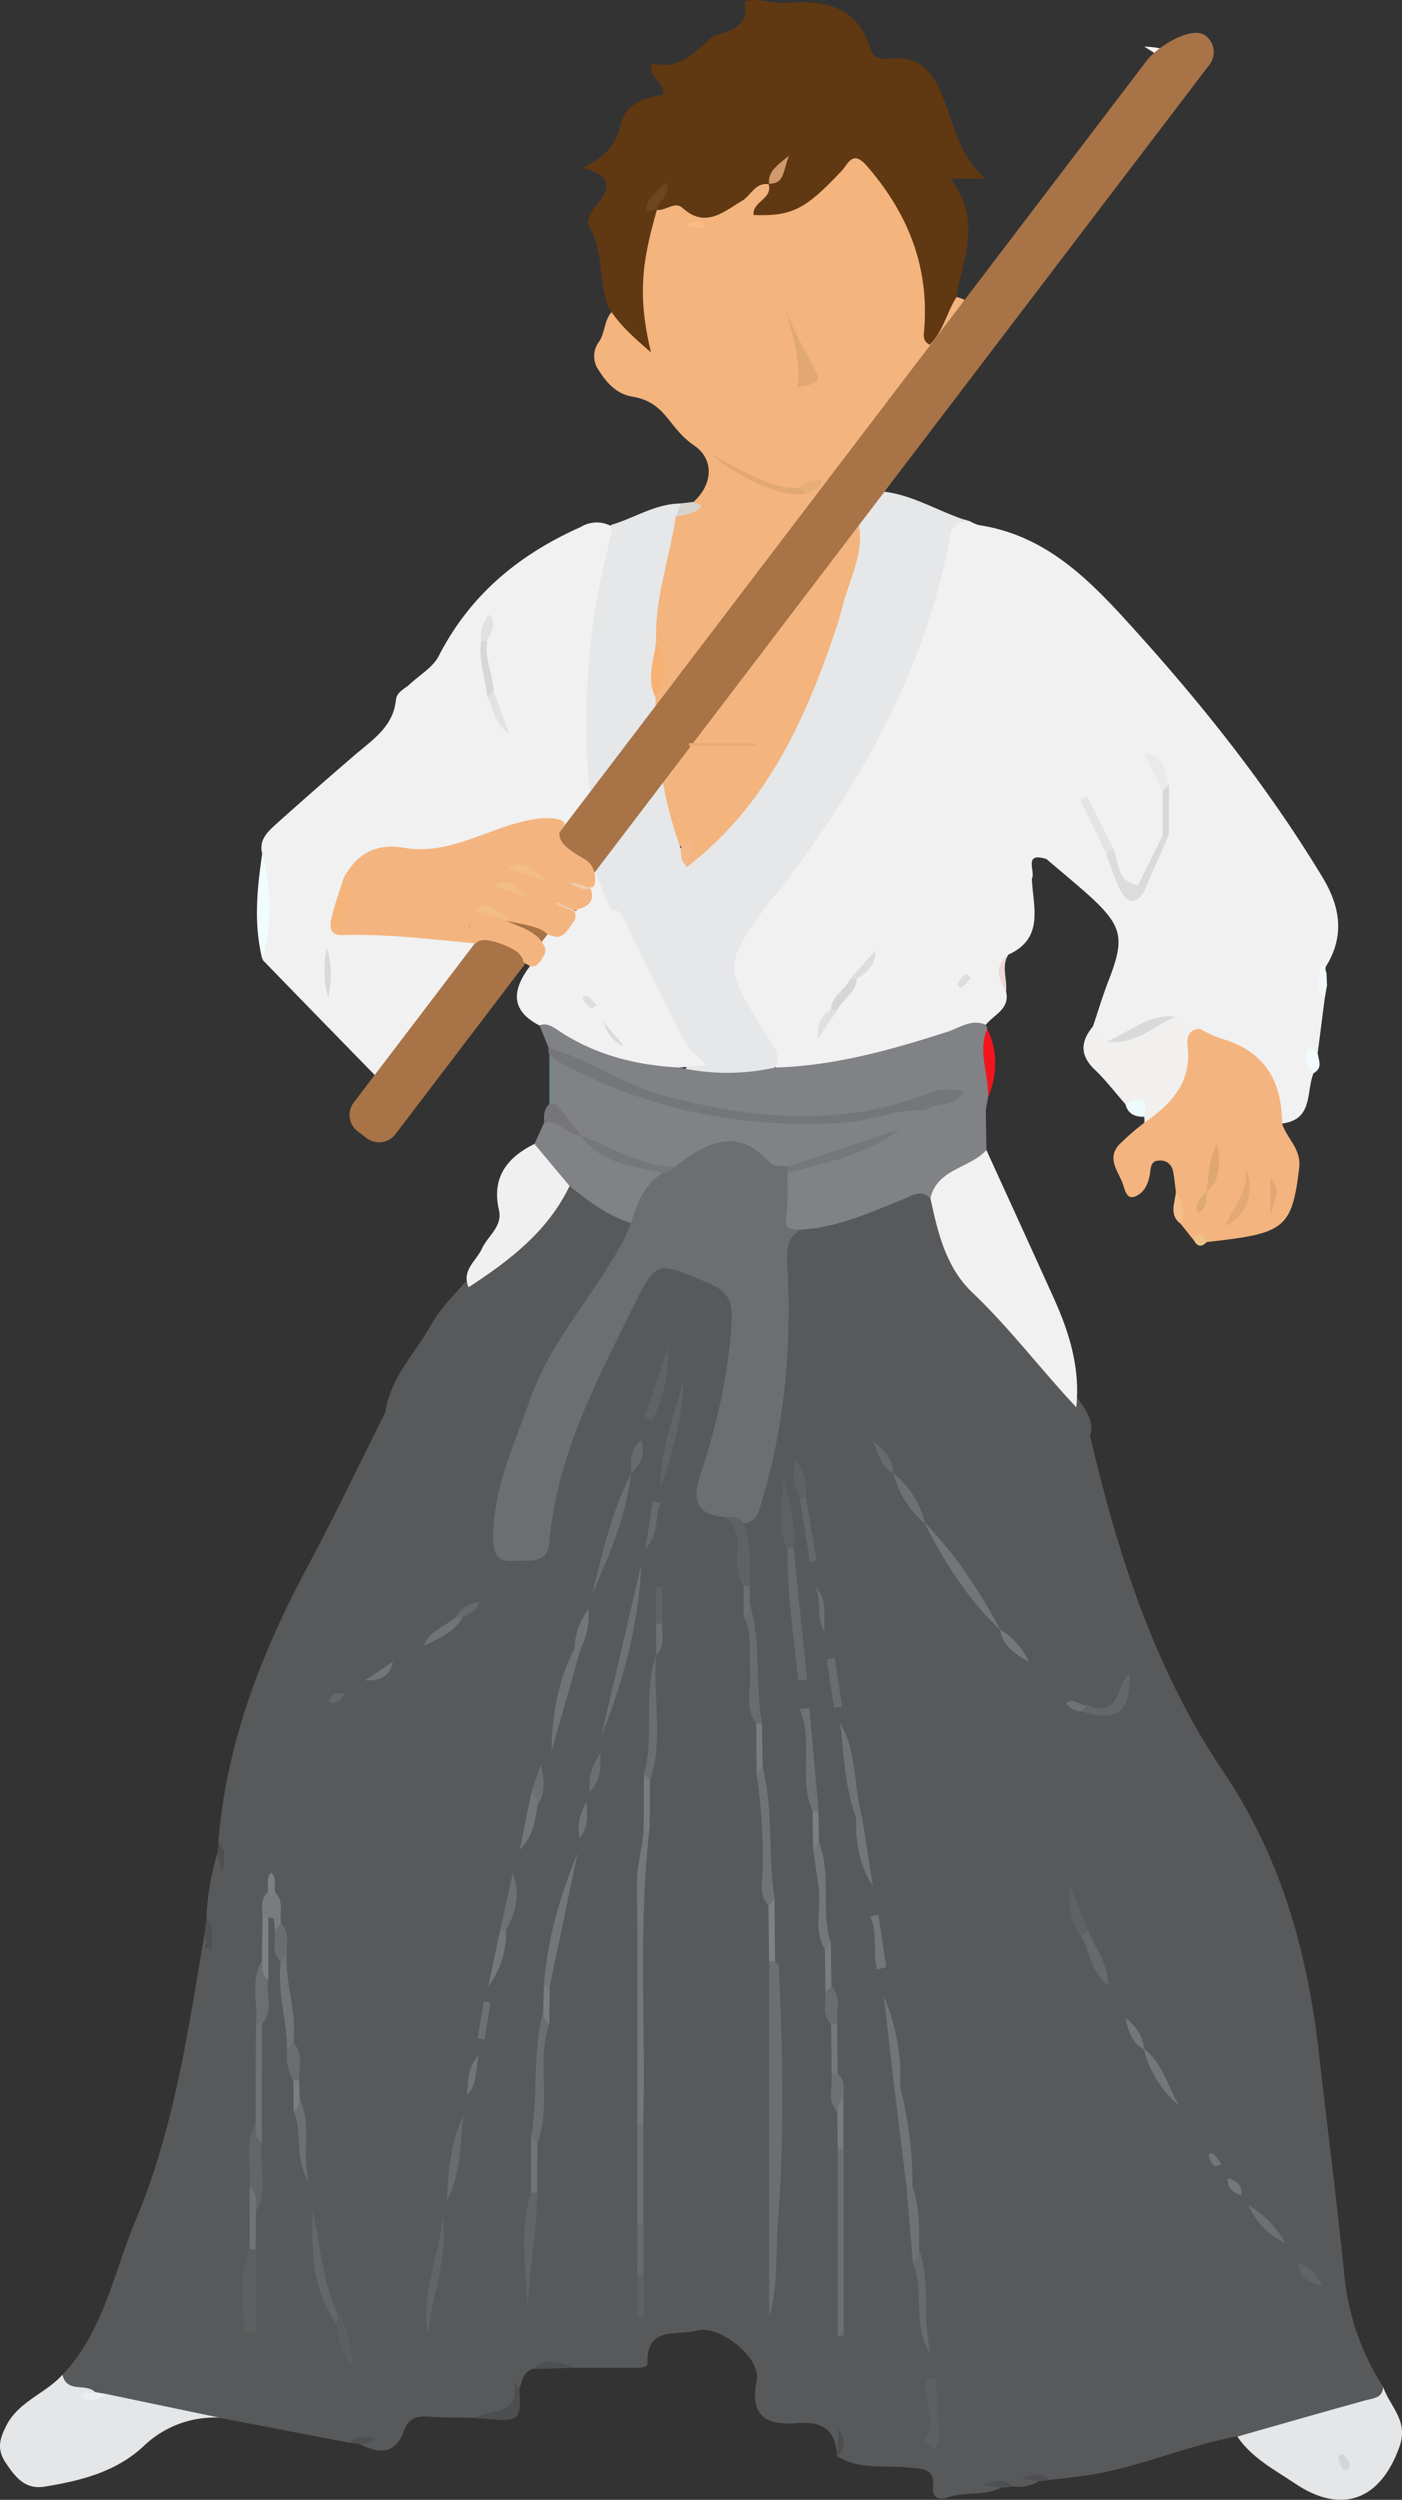<svg xmlns="http://www.w3.org/2000/svg" viewBox="0 0 304.4 542.53"><rect x="0" y="0" width="304.4" height="542.53" fill="#333333" stroke="none"/><defs><style>.cls-1{fill:#57595b;}.cls-2{fill:#e4e6e8;}.cls-3{fill:#e5e6e8;}.cls-4{fill:#4d4e4f;}.cls-5{fill:#4e4f50;}.cls-6{fill:#fbf7f6;}.cls-7{fill:#4f5051;}.cls-8{fill:#4e4f51;}.cls-9{fill:#505052;}.cls-10{fill:#4d4f50;}.cls-11{fill:#6c6e71;}.cls-12{fill:#f1f1f1;}.cls-13{fill:#808285;}.cls-14{fill:#f0f0f0;}.cls-15{fill:#6c6e70;}.cls-16{fill:#757778;}.cls-17{fill:#6f7173;}.cls-18{fill:#707274;}.cls-19{fill:#696b6c;}.cls-20{fill:#737576;}.cls-21{fill:#6d6f70;}.cls-22{fill:#626466;}.cls-23{fill:#6b6d6e;}.cls-24{fill:#737577;}.cls-25{fill:#616365;}.cls-26{fill:#5d5f60;}.cls-27{fill:#717374;}.cls-28{fill:#646668;}.cls-29{fill:#696b6d;}.cls-30{fill:#707173;}.cls-31{fill:#6b6d6f;}.cls-32{fill:#6a6b6e;}.cls-33{fill:#747678;}.cls-34{fill:#686a6c;}.cls-35{fill:#636567;}.cls-36{fill:#727476;}.cls-37{fill:#5e6062;}.cls-38{fill:#5f6162;}.cls-39{fill:#606264;}.cls-40{fill:#6c6e6f;}.cls-41{fill:#6e6f72;}.cls-42{fill:#737578;}.cls-43{fill:#6f7172;}.cls-44{fill:#67696b;}.cls-45{fill:#6f7072;}.cls-46{fill:#6a6c6d;}.cls-47{fill:#656769;}.cls-48{fill:#5c5e60;}.cls-49{fill:#797b7d;}.cls-50{fill:#6e7072;}.cls-51{fill:#717375;}.cls-52{fill:#5f6163;}.cls-53{fill:#6a6c6e;}.cls-54{fill:#7f8183;}.cls-55{fill:#7e8082;}.cls-56{fill:#6e7071;}.cls-57{fill:#616364;}.cls-58{fill:#727477;}.cls-59{fill:#6d6f71;}.cls-60{fill:#727475;}.cls-61{fill:#797b7c;}.cls-62{fill:#757779;}.cls-63{fill:#7a7c7d;}.cls-64{fill:#7b7d7f;}.cls-65{fill:#67696a;}.cls-66{fill:#686a6b;}.cls-67{fill:#7a7c7e;}.cls-68{fill:#66686a;}.cls-69{fill:#7c7e80;}.cls-70{fill:#7b7d7e;}.cls-71{fill:#7e7f82;}.cls-72{fill:#656768;}.cls-73{fill:#eceef0;}.cls-74{fill:#4c4d4e;}.cls-75{fill:#f4b47e;}.cls-76{fill:#e5e7e8;}.cls-77{fill:#603812;}.cls-78{fill:#f4b47f;}.cls-79{fill:#f1f0ef;}.cls-80{fill:#75767a;}.cls-81{fill:#f0fdfc;}.cls-82{fill:#f3151d;}.cls-83{fill:#767679;}.cls-84{fill:#788584;}.cls-85{fill:#eefbfc;}.cls-86{fill:#f2fbfd;}.cls-87{fill:#d6d4cd;}.cls-88{fill:#f1fafb;}.cls-89{fill:#eed7d7;}.cls-90{fill:#f3be87;}.cls-91{fill:#edc188;}.cls-92{fill:#d3d5d6;}.cls-93{fill:#75777a;}.cls-94{fill:#d8d9d8;}.cls-95{fill:#dbdcdc;}.cls-96{fill:#e3e4e3;}.cls-97{fill:#eaeaea;}.cls-98{fill:#d8dbda;}.cls-99{fill:#ddd;}.cls-100{fill:#a87346;}.cls-101{fill:#d7d7d7;}.cls-102{fill:#e0e0e0;}.cls-103{fill:#d5d6d6;}.cls-104{fill:#dcdddd;}.cls-105{fill:#e2a874;}.cls-106{fill:#f8b172;}.cls-107{fill:#eaac77;}.cls-108{fill:#f3b888;}.cls-109{fill:#e8ae79;}.cls-110{fill:#fabb85;}.cls-111{fill:#f5b47a;}.cls-112{fill:#d6d7d7;}.cls-113{fill:#e1e2e2;}.cls-114{fill:#d6dad9;}.cls-115{fill:#e1e1e1;}.cls-116{fill:#6d4621;}.cls-117{fill:#d09a6c;}.cls-118{fill:#f3bd86;}.cls-119{fill:#efcbac;}.cls-120{fill:#e3a974;}.cls-121{fill:#e0a773;}.cls-122{fill:#e1a775;}.cls-123{fill:#dfaa73;}.cls-124{fill:#dadada;}.cls-125{fill:#dedede;}</style></defs><g id="Calque_2" data-name="Calque 2"><g id="Calque_1-2" data-name="Calque 1"><path class="cls-1" d="M236.67,311.54c6,25.86,14.13,51,29.07,73.18,12.63,18.75,18.25,39.54,20.71,61.56,1.76,15.7,3.8,31.38,5.4,47.09A54,54,0,0,0,300.31,518c.91,2.69-.81,3.84-2.88,4.39-9.5,2.55-18.73,6.37-28.79,6.37-11.54,2.08-22.3,7.19-34,8.65-2.22.28-4.45.53-6.68.79a3.53,3.53,0,0,0-2.43-.52c-.55,0-1.13-.23-1.66.1a1.76,1.76,0,0,1,1.66.69,8.51,8.51,0,0,1-5.7,1.16,3.12,3.12,0,0,0-2.43-.59c-.55,0-1.12-.25-1.65.1a1.75,1.75,0,0,1,1.67.71c-3.69,1.94-7.93.81-11.74,2.18-1.78.64-3.31,0-3.1-2.08.45-4.5-2.52-4.13-5.48-4.44-5.16-.53-10.61.56-15.36-2.48.92-.88.8-2,.76-3.14,0,1.11.09,2.25-.75,3.17-.27-5.41-2.87-7.63-8.46-7.19-6.26.5-10.67-.89-9-9.25,1-5-8.17-12.21-13.11-10.81-4.1,1.17-10.83-1.14-10.6,7.06,0,1.18-2.32,1-3.62,1-4.07,0-8.13,0-12.2,0-3.09-.75-6.17-1.32-9.19.26-2,.73-2.17,2.64-2.81,4.25-.1,6.89-5.65,5.46-9.68,6.34-3.36-.07-6.72,0-10.07-.25-2.53-.17-4.33.38-5.26,3-1.82,5.15-5.36,5.19-9.54,3a1.5,1.5,0,0,1,1.34-.8c-1.25-.12-2.5-.3-3.63.48l-28.31-5.44a103.43,103.43,0,0,1-24.55-3.53,22.07,22.07,0,0,1-3-.64c-2.41-1.41-6.8-.33-6.49-5.15C22.49,506,24.62,493.4,29.4,482c8.4-20,11.44-41.17,15-62.27.93.53.88,1.42.86,2.3-.73-.54-.65,1.26-.34.36a9.39,9.39,0,0,0-.1-6.21,57.09,57.09,0,0,1,2.38-14c.93.41.51,1.48,1,2.15-.52-1.5.33-3.17-.8-4.5,1.72-21.57,9.37-41.18,19.5-60.06,5.86-10.94,11.19-22.17,16.76-33.26,1.08-7.57,6.52-12.88,10.06-19.16,1.85-3.28,4.56-6,7.07-8.86,8.66-6.14,16-13.71,22.83-21.75,5.26,2.2,10.37,4.65,14.11,9.2-.54,5.71-4.16,10-7.29,14.27a127.5,127.5,0,0,0-20.28,43.38,27.93,27.93,0,0,0-1.2,8.7c.13,2.17.65,4.12,3.31,4.31,2.22.17,4-.51,4.83-2.83a10.33,10.33,0,0,0,.53-2c2.63-19.71,12.52-36.67,20.43-54.39,2.1-4.72,5-6.12,9.63-3.62.6.32,1.23.57,1.85.84,11.76,5.23,12.56,6.5,10.47,19.4-1.38,8.48-3,17-5.76,25.11-1.51,4.42-.6,7.49,3.92,9.19,5.08,4.32,2.15,10.61,3.87,15.77a23.65,23.65,0,0,0,.78,6.8c1.33,7.72-.1,15.65,1.84,23.33.45,3.54-.4,7.15.63,10.66,1.33,9.56.5,19.27,2.1,28.81.37,4.11-.24,8.25.37,12.35.68,18.95.82,37.89-.06,56.83-.29,6.33-.1,12.62-.18,18.91.25-25.33,1.43-50.64.29-75.92-.8-4.49.36-9.09-.7-13.57-1.17-9.55-.4-19.25-2.08-28.76-.46-3.15,0-6.32-.3-9.47-2.25-8.37-.17-17.13-2.3-25.5a18.29,18.29,0,0,1-.35-4.61c-.88-4.53-.76-9.16-1.13-13.74,5.14-11.51,7.29-23.7,7.94-36.16.33-6.54,0-13.11.11-19.66.06-3.21.32-6.39,3.56-8.26,7.84-2.46,15.86-4.44,23.43-7.77,2.13-.94,4.33-1.14,6.28.56,4.11,7.6,5.46,16.53,12.26,22.92a204.42,204.42,0,0,1,19.81,22.15C235.94,306.33,237.61,308.54,236.67,311.54Z"/><path class="cls-2" d="M13.57,515.37c.87,4.06,5.13,1.76,7.09,3.79a1.44,1.44,0,0,1-1.42.81,4.94,4.94,0,0,0,3.65-.45l24.73,5.17a22.17,22.17,0,0,0-16.5,6.25c-6.07,5.6-13.63,7.44-21.42,8.72-4.21.68-6.29-1.94-8.44-5.14-2-3-1.35-5.13.06-8C4,521.15,9.87,519.49,13.57,515.37Z"/><path class="cls-3" d="M268.64,528.8c9.27-2.63,18.53-5.3,27.82-7.87,1.74-.48,3.68-.43,3.85-2.89,1.43,4.19,5.53,7.25,3.58,12.84-4.08,11.69-12.59,15-22.87,8C276.6,535.92,271.76,533.4,268.64,528.8Z"/><path class="cls-4" d="M103.09,524.73c3.39-1.94,10.08-.38,8.45-7.85a8,8,0,0,1,1.23,1.51C113.12,525.71,113.12,525.71,103.09,524.73Z"/><path class="cls-5" d="M115.58,514.14c2.52-2.09,4.32-2.14,9.19-.26Z"/><path class="cls-6" d="M255.13,14.33l-6.7-4.23C251.41,10.32,254.55,10.3,255.13,14.33Z"/><path class="cls-7" d="M44.83,416.22c2.07,2,.8,4.37,1.26,6.93-2-.91-1.14-2.42-1.68-3.38Z"/><path class="cls-8" d="M47.46,399.9c1.73,1.51,1.41,3.36.69,6.38-.47-2-.71-3-.94-4C47.29,401.47,47.38,400.68,47.46,399.9Z"/><path class="cls-7" d="M75.93,530.13c1.51-1.86,3.42-1.07,5.58-1.14-.89,1.84-2.34,1-3.29,1.46Z"/><path class="cls-9" d="M225.54,538.51l-4-.58c2.9-1.17,4.78-1.34,6.46.31Z"/><path class="cls-10" d="M217.43,539.89l-4.39-.61c3.3-1.08,5.15-1.4,6.8.39Z"/><path class="cls-11" d="M173.77,266.88c-3.39,2-2.93,5.27-2.78,8.38.82,16.94-.55,33.63-5.41,49.95-.71,2.37-.9,5-4.11,5.41-1.29-.66-2.88-.42-4.07-1.37-5.87-.5-7.23-3.36-5.42-8.9,3.57-10.9,6.24-22,6.87-33.57.25-4.51-.84-6.61-5.41-8.49-10.8-4.46-10.85-5-15.88,5.17-8.05,16.31-16.69,32.46-18.27,51.12-.44,5.21-4.51,3.89-7.71,4.17-3.77.33-4.47-1.74-4.5-5-.07-10.68,4.54-20,7.91-29.8,4.51-13,14.16-23,20.45-34.88.61-1.17,1.05-2.43,1.57-3.64-1.19-5.46,1.49-8.91,5.92-11.46,1.09-.71,2.21-1.39,3.23-2.19,1.73-1.42,3.73-2.47,5.51-3.78,4.21-3.11,8.17-2.94,12.19.28,2.27,1.82,5.09,2.77,7.42,4.51a6,6,0,0,1,.93,1.67C173.49,258.51,171.33,263,173.77,266.88Z"/><path class="cls-12" d="M214.17,249.6c4.92,10.81,9.88,21.6,14.76,32.43,3.34,7.43,5.63,15.09,4.75,23.39-7.67-8.16-14.41-17.15-22.56-24.9-5.76-5.47-7.51-13-9.11-20.48C202.3,254.51,206.59,250.83,214.17,249.6Z"/><path class="cls-13" d="M214.17,249.6c-3.64,4-10.62,4-12.16,10.44-2.13-2-4-.52-6.08.3-7.18,2.88-14.26,6.1-22.16,6.54-1.71-.2-3.62.23-3.08-2.87s.23-6.28.3-9.43c2.21-3,5.77-3,8.86-4.06,4.84-1.6,9.61-3.32,13.92-6.12a16.21,16.21,0,0,0,6.74-4.43c2.38-2,6-1.81,7.82-4.76,5.65-2.47,5.7-2.41,5.7,5.63Q214.11,245.22,214.17,249.6Z"/><path class="cls-14" d="M101.74,279.37c-1.61-3.7,1.69-5.71,2.92-8.43s4.5-4.71,3.67-8.33c-1.63-7.08,1.75-11.39,7.71-14.36,4.71,1.24,7.12,4.39,7.62,9.14C118.92,267.28,110.6,273.59,101.74,279.37Z"/><path class="cls-13" d="M123.66,257.39q-3.82-4.56-7.63-9.13l2.1-4.58c3.15-2.44,5.31.33,7.79,1.46a13,13,0,0,1,1.55,1.08c4.35,4.92,11.53,4.29,16.32,8.34-3.94,2.59-5.53,6.63-6.78,10.89C131.92,263.82,127.74,260.69,123.66,257.39Z"/><path class="cls-15" d="M168.26,425.68c.3.34.83.66.85,1,.83,18.48,1.23,37-.2,55.41C168.38,489,169,496,167,502.86V425.62C167.44,425,167.87,425.05,168.26,425.68Z"/><path class="cls-16" d="M141,397.15c-2.45,21.23-.78,42.55-1.34,63.82-.43.63-.86.63-1.29,0,0-17.51.11-35-.08-52.54,0-3.89,1.22-7.49,1.43-11.28C140.17,396.53,140.6,396.56,141,397.15Z"/><path class="cls-17" d="M139.23,339.58c-.57,13-3.89,25.29-8.7,37.27Z"/><path class="cls-18" d="M165.59,383.53c2.34,9.42,1.14,19.15,2.58,28.65a3.23,3.23,0,0,1-1.32,1.32c-2.21-2.29-1.26-5.16-1.24-7.76a126.49,126.49,0,0,0-1.34-20.86A3.36,3.36,0,0,1,165.59,383.53Z"/><path class="cls-19" d="M172.32,336.06q1.45,14.24,2.92,28.48l-1.88.2c-1.09-9.52-2.48-19-2.38-28.69A.8.8,0,0,1,172.32,336.06Z"/><path class="cls-20" d="M118.09,431.14c.65-10.05,3.45-19.61,7.32-29q-3,14.47-6.07,28.95C118.93,431.73,118.51,431.73,118.09,431.14Z"/><path class="cls-21" d="M183.16,466.4v40.47l-1.25,0v-40.5C182.33,465.79,182.75,465.82,183.16,466.4Z"/><path class="cls-22" d="M96.05,480.85c1.49,8.89-2.36,17.19-3.13,25.9C91.22,497.85,95.51,489.59,96.05,480.85Z"/><path class="cls-23" d="M115.32,463.73c1.57-9,.22-18.31,2.63-27.24,1,.59.43,2,1.32,2.67-2.83,8.45.54,17.52-2.58,25.95C115.85,465,115.83,464.14,115.32,463.73Z"/><path class="cls-24" d="M217.12,353.73c-6.91-6.66-12.05-14.57-16.32-23.1l.09-.07c6.64,6.85,11.78,14.76,16.3,23.12Z"/><path class="cls-22" d="M116.6,475.89c-.06,9.54-2.23,18.94-2,28.52.17-9.51-2.27-19.07.72-28.49C115.72,475.31,116.15,475.32,116.6,475.89Z"/><path class="cls-15" d="M137,319.75c-1,9.39-4.85,17.85-8.46,26.41,2.15-9,4.29-18,8.46-26.41Z"/><path class="cls-25" d="M143.43,322.76c-.11-8.21,3-15.71,5-23.45C148.21,307.46,146.09,315.17,143.43,322.76Z"/><path class="cls-26" d="M55.51,488.13v18.09l-2.47,0c-.07-6-1.28-12,1.14-18.11C54.62,487.55,55.07,487.52,55.51,488.13Z"/><path class="cls-27" d="M126.1,357.77q-3.19,11.16-6.37,22.32c.13-7.87,1.41-15.4,5-22.32C125.22,357.1,125.66,357.13,126.1,357.77Z"/><path class="cls-28" d="M73.19,504.46c-5.49-7.38-5.54-16-5.32-24.63,1.73,7.32,2,15,5.31,21.9A1.89,1.89,0,0,1,73.19,504.46Z"/><path class="cls-29" d="M164.19,374.07c-2.75-3.67-.9-7.87-1.33-11.8-.4-3.78.67-7.72-1.35-11.31.91-.68.35-2.09,1.34-2.73,2.45,8.47,1.05,17.34,2.61,25.9C165,374.74,164.58,374.72,164.19,374.07Z"/><path class="cls-30" d="M176.41,393.08c-3.11-7.21.31-14.93-2.76-22.15l2.08-.24,2,22.43C177.26,393.7,176.83,393.69,176.41,393.08Z"/><path class="cls-31" d="M139.82,385c2.34-8.47-.26-17.45,2.65-25.87l0,0c-.77,9.06,1.65,18.26-1.31,27.21A3.23,3.23,0,0,1,139.82,385Z"/><path class="cls-32" d="M100.63,459.15c-.84,6.36-.48,12.78-3.62,18.45C97.3,471.2,97.84,464.85,100.63,459.15Z"/><path class="cls-27" d="M185.9,394.45c-2.58-6.61-2.61-13.63-3.51-20.52,3.78,6.36,2.88,13.76,4.8,20.53C186.75,395.12,186.33,395.09,185.9,394.45Z"/><path class="cls-27" d="M195.43,452.84a87,87,0,0,1,2.69,21.73c-.44.6-.87.63-1.31,0l-2.67-21.73C194.57,452.24,195,452.22,195.43,452.84Z"/><path class="cls-33" d="M177.8,399.84c2.81,7,.31,14.72,2.58,21.83a3.25,3.25,0,0,1-1.3,1.35c-2.54-4.19-.74-8.81-1.33-13.2-.39-2.88-.81-5.77-1.22-8.65A3.08,3.08,0,0,1,177.8,399.84Z"/><path class="cls-34" d="M199.54,488.1c2.65,7.43.56,15.35,2.59,22.85-4.32-6.17-1.23-13.67-4-20.11C199.1,490.16,198.53,488.74,199.54,488.1Z"/><path class="cls-26" d="M203.21,516.11c.22,4.5.49,9,.6,13.51,0,.7-.65,1.42-1,2.14-.77-.74-2.26-2-2.2-2.12,3.39-4.24-.87-9.1.69-13.43Z"/><path class="cls-35" d="M54.21,474.63c.53-4.54-1.41-9.32,1.3-13.66,1.31,1.06.05,3,1.34,4-.62,5,1.5,10.22-1.28,15C54,478.51,55.71,476.17,54.21,474.63Z"/><path class="cls-36" d="M195.43,452.84h-1.29q-1.12-9.75-2.23-19.5A43.64,43.64,0,0,1,195.43,452.84Z"/><path class="cls-37" d="M172.32,336.06H171c-3-5.28-.41-10.86-1-16.28C171.3,325.15,172.86,330.46,172.32,336.06Z"/><path class="cls-38" d="M157.4,329.25c1.49.05,3.09-.23,4.07,1.37,1.6,4.41,1.42,9,1.35,13.58-.44.6-.89.63-1.34,0-1.68-2.64-1.57-5.62-1.31-8.51A7.18,7.18,0,0,0,157.4,329.25Z"/><path class="cls-39" d="M145,292.45a32.12,32.12,0,0,1-3.46,15.93l-1.64-.53Z"/><path class="cls-18" d="M56.85,465c-1.59-1-1.24-2.57-1.34-4q0-10.86.07-21.71a.81.81,0,0,1,1.33,0Z"/><path class="cls-21" d="M65.08,455.51c2.76,5.78.23,12.06,2,17.95-3.29-4.69-1.2-10.41-3.36-15.27C64.66,457.52,64.05,456.11,65.08,455.51Z"/><path class="cls-36" d="M62.27,424.36c-.32,6.38,2.27,12.54,1.42,19,.56,1.43-.12,1.65-1.33,1.34-.1-6.35-2.21-12.54-1.43-19C60.39,424.27,61.06,424.05,62.27,424.36Z"/><path class="cls-28" d="M236.12,370.05c7,3,6.26-4.21,9-6.86.68,8.18-2.68,10.85-10.31,8.21C234.84,370.56,235.72,370.55,236.12,370.05Z"/><path class="cls-40" d="M56.91,439.26H55.58c.49-4.54-1.35-9.29,1.26-13.64,1.36,1,.08,3,1.34,4C57.79,432.87,59.41,436.34,56.91,439.26Z"/><path class="cls-41" d="M138.4,461c.43,0,.86,0,1.29,0q0,10.88,0,21.73c-.43.64-.86.64-1.29,0Z"/><path class="cls-42" d="M185.9,394.45h1.29q1.16,7.44,2.32,14.9C186.52,404.78,185.74,399.72,185.9,394.45Z"/><path class="cls-43" d="M199.54,488.1a2.93,2.93,0,0,1-1.37,2.75q-.67-8.14-1.36-16.28h1.31C199.76,479,199.51,483.54,199.54,488.1Z"/><path class="cls-44" d="M236.16,418.91c1.57,3.79,4.48,7.09,4.4,12-3.76-3-3.91-7.3-5.76-10.7C234.28,418.82,234.94,418.59,236.16,418.91Z"/><path class="cls-33" d="M190.7,415.53l1.72,11.39-2,.5c-1-3.69.21-7.94-1.44-11.48Z"/><path class="cls-45" d="M108.57,418.91l2.73-12.23c1.84,4.46.63,8.4-1.43,12.21C109.45,419.53,109,419.57,108.57,418.91Z"/><path class="cls-46" d="M181.1,370.65l-1.59-10.58,1.72-.24q.79,5.3,1.6,10.58Z"/><path class="cls-33" d="M248.44,444.65c4.05,3.18,5.09,8.22,7.61,12.35a23.1,23.1,0,0,1-7.7-12.28Z"/><path class="cls-33" d="M116.68,391.77c-.41,3.46-1,6.86-3.84,9.67q1.26-6.18,2.51-12.38C117.85,389,117.44,390.28,116.68,391.77Z"/><path class="cls-47" d="M175,325.19l2.31,13.52-1.47.33-2.18-13.85C174.15,324.53,174.59,324.56,175,325.19Z"/><path class="cls-48" d="M73.19,504.46c0-.91,0-1.82,0-2.73,2.79,3.67,2.85,8.1,3.56,12.36A15.85,15.85,0,0,1,73.19,504.46Z"/><path class="cls-40" d="M179,354.24c-2-3.14-.31-6.86-2.14-10C179,346.66,179,346.66,179,354.24Z"/><path class="cls-49" d="M59.64,418.85c-.09-2.73-.09-2.73-1.41-2.67-.41.61-.82.61-1.25,0,0-1.93-.56-4,1.18-5.56a2.18,2.18,0,0,0,1.55,0c2,2,1,4.59,1.27,6.92C61.51,419,60.85,419.18,59.64,418.85Z"/><path class="cls-16" d="M108.57,418.91l1.3,0A19.15,19.15,0,0,1,106,431.12Q107.29,425,108.57,418.91Z"/><path class="cls-50" d="M200.8,330.63A20.59,20.59,0,0,1,194,319.76l.05,0a20.19,20.19,0,0,1,6.81,10.84Z"/><path class="cls-34" d="M143.44,326.19c-1.49,2.81.05,6.3-3.32,9.95.65-4.2,1.11-7.22,1.57-10.23Z"/><path class="cls-21" d="M106.55,434.63l-1.36,8-1.48-.24c.44-2.68.87-5.37,1.31-8.05Z"/><path class="cls-51" d="M100.4,351c-1.77,3.42-5.23,4.6-8.41,6.2,1.24-3.28,4.6-4.21,7-6.21C99.46,350.39,99.93,350.42,100.4,351Z"/><path class="cls-52" d="M236.16,418.91l-1.36,1.34c-2.11-2.8-3-5.89-2.36-10.73Z"/><path class="cls-15" d="M128.08,388.86c-.51-3.71.81-6.12,2.29-8.49C130.24,383,130.87,385.86,128.08,388.86Z"/><path class="cls-53" d="M180.44,439.27c-2.18-2-1-4.56-1.23-6.89a3.48,3.48,0,0,1,1.31-1.3c2.35,2.44.94,5.46,1.26,8.21C181.32,439.94,180.88,439.9,180.44,439.27Z"/><path class="cls-38" d="M175,325.19H173.7a9.76,9.76,0,0,1-.78-8.46A13.25,13.25,0,0,1,175,325.19Z"/><path class="cls-54" d="M166.85,413.5l1.32-1.32.09,13.5c-.42,0-.85,0-1.28-.06Q166.92,419.56,166.85,413.5Z"/><path class="cls-53" d="M62.36,444.66l1.33-1.34c2.39,2.43,1,5.46,1.28,8.21-.43.59-.85.55-1.26,0A10.78,10.78,0,0,1,62.36,444.66Z"/><path class="cls-27" d="M54.21,474.63c2,1.42,1.08,3.56,1.36,5.4l-.06,8.1-.66,0h-.67Z"/><path class="cls-21" d="M271,478.53a21.68,21.68,0,0,1,8.1,8.37C275,484.56,273,482.67,271,478.53Z"/><path class="cls-53" d="M59.64,418.85,61,417.52c2.19,2,1,4.52,1.29,6.84l-1.34,1.35C58.76,423.75,59.87,421.17,59.64,418.85Z"/><path class="cls-55" d="M57,416.19h1.25q0,6.74,0,13.49c-1.59-1-1.17-2.6-1.34-4C56.89,422.49,56.93,419.34,57,416.19Z"/><path class="cls-56" d="M181.87,450.12c1.93,1.49,1.15,3.6,1.26,5.5-.9.68-.3,2.1-1.34,2.72-2.31-2.46-.94-5.47-1.24-8.24C181,449.48,181.44,449.45,181.87,450.12Z"/><path class="cls-57" d="M281.79,491.22c3.24.56,4.13,3,5.36,5C284.83,495.44,282.31,494.85,281.79,491.22Z"/><path class="cls-58" d="M101.34,454.7c.53-2.64-.3-5.54,2.65-8.72C103.11,449.84,103.6,452.67,101.34,454.7Z"/><path class="cls-16" d="M217.19,353.68a15.73,15.73,0,0,1,6.21,7c-2.86-1.68-5.7-3.35-6.27-7Z"/><path class="cls-59" d="M116.68,391.77a2.87,2.87,0,0,0-1.33-2.71l2.1-6.17C118.08,386,118.65,389,116.68,391.77Z"/><path class="cls-20" d="M126.1,357.77h-1.33a13.91,13.91,0,0,1,3-8.49A16.8,16.8,0,0,1,126.1,357.77Z"/><path class="cls-60" d="M116.6,475.89c-.43,0-.87,0-1.3,0q0-6.09,0-12.19l1.37,1.38Z"/><path class="cls-24" d="M79.29,364.69l6-4.06C84.68,363.94,82.34,364.82,79.29,364.69Z"/><path class="cls-61" d="M139.82,385l1.31,1.32c0,3.61-.06,7.21-.1,10.82h-1.28Q139.78,391.09,139.82,385Z"/><path class="cls-60" d="M127.34,391c0,2.34.8,4.82-1.48,7.91C125.15,395.3,126.23,393.17,127.34,391Z"/><path class="cls-62" d="M181.87,450.12c-.44,0-.88,0-1.32,0,0-3.61-.07-7.22-.11-10.83.45,0,.9,0,1.34,0Z"/><path class="cls-49" d="M181.79,458.34c.09-1.08.24-2.14,1.34-2.72l0,10.78h-.63l-.62,0Z"/><path class="cls-63" d="M164.19,374.07c.42,0,.85,0,1.27.06,0,3.13.09,6.27.13,9.4l-1.32,1.35Q164.23,379.48,164.19,374.07Z"/><path class="cls-64" d="M180.52,431.08c-.44.44-.88.87-1.31,1.31,0-3.13-.09-6.25-.13-9.37l1.3-1.35C180.43,424.81,180.47,428,180.52,431.08Z"/><path class="cls-65" d="M138.41,482.71h1.29l0,10.87c-.45.63-.89.63-1.34,0Q138.39,488.14,138.41,482.71Z"/><path class="cls-66" d="M137,319.75c.06-2.49-.4-5.15,2.24-7.08,1,3.07-.24,5.2-2.24,7.08Z"/><path class="cls-38" d="M138.39,493.58h1.34v9.28l-1.34,0Z"/><path class="cls-39" d="M142.45,352.34v-7.93l1.36,0v8C143.35,353,142.9,352.94,142.45,352.34Z"/><path class="cls-34" d="M194,319.76c-2.5-1.09-2.91-3.4-4.57-7.09,3.53,2.59,4.24,4.72,4.62,7.05Z"/><path class="cls-33" d="M248.35,444.72c-2.38-1.18-3.12-3.32-4.08-6.79a9.39,9.39,0,0,1,4.16,6.72Z"/><path class="cls-62" d="M266.63,472.69c1.87.65,3.12,1.53,2.92,3.8C267.74,475.78,266.37,475,266.63,472.69Z"/><path class="cls-67" d="M119.27,439.16c-1.09-.57-1.21-1.61-1.32-2.67,0-1.78.09-3.57.14-5.35.41,0,.83,0,1.25,0Q119.3,435.14,119.27,439.16Z"/><path class="cls-68" d="M100.4,351H99c.85-2,2.5-2.76,5-3.36C103.49,350,101.67,350.2,100.4,351Z"/><path class="cls-69" d="M177.8,399.84c-.43.44-.85.88-1.27,1.33l-.12-8.09c.43,0,.87,0,1.3,0Z"/><path class="cls-15" d="M161.48,344.21h1.34l0,4a2.88,2.88,0,0,1-1.34,2.73Z"/><path class="cls-56" d="M142.45,352.34h1.36c-.32,2.28.89,4.88-1.36,6.77l0,0C142.46,356.88,142.46,354.61,142.45,352.34Z"/><path class="cls-70" d="M63.71,451.51c.42,0,.84,0,1.26,0,0,1.33.07,2.65.11,4-.09,1.07-.23,2.11-1.32,2.68Q63.73,454.85,63.71,451.51Z"/><path class="cls-71" d="M59.71,410.6c-.49,1-1,1.08-1.55,0,.17-1.42-.5-3,.72-4.25C60.14,407.61,59.48,409.19,59.71,410.6Z"/><path class="cls-72" d="M74.86,367.77c-.86,1.3-1.78,2.16-3.49,1.5C72,367.47,73.1,367,74.86,367.77Z"/><path class="cls-73" d="M22.89,519.52c-1.55,1.65-3.38,1.43-5.42.81.75-1.55,2.22-.66,3.19-1.17Z"/><path class="cls-18" d="M236.12,370.05l-1.34,1.35a3.83,3.83,0,0,1-3.3-1.75C233.27,368.17,234.58,370.47,236.12,370.05Z"/><path class="cls-74" d="M181.76,533.1c.11-1.79.21-3.57.35-5.88,1.71,2.47,1.35,4.22-.36,5.85Z"/><path class="cls-20" d="M263.74,470.17a6.5,6.5,0,0,1-1.29-2.08c-.16-.85.69-1,1.21-.47a13.35,13.35,0,0,1,1.51,2.1Z"/><path class="cls-12" d="M237.3,222.75c1.14-3.36,2.15-6.77,3.44-10.07,3.52-9.07,3-11.74-4.42-18.45-3-2.68-6.07-5.19-9.11-7.79-5.16-1.63-2.31,2.7-3.17,4.27.24,6.09,2.78,12.89-5.1,16.47-2.09,2.54-1.24,5.27-.5,8,.88,3.85-2.67,5-4.41,7.24a139.8,139.8,0,0,1-39.73,10.74,9.71,9.71,0,0,1-5.31-.73,161.16,161.16,0,0,1-10.54-19.59c-1.89-4-.65-7.3,1.75-10.7,6.39-9,13.68-17.39,19.6-26.82,11.4-18.16,20.52-37.2,24.8-58.33.73-3.63,2.36-5.26,6.09-3.81a8.27,8.27,0,0,0,1.86.78c15.31,2.36,24.78,12.71,34.57,23.58,14.87,16.53,28.5,33.82,40,52.82,3.95,6.53,4.87,12.84.7,19.5a9.77,9.77,0,0,0-.18,6.66q-.78,6.09-1.57,12.19c-2,1-.65,2.79-.88,4.2-1.64,4,0,10.11-6.85,10.92-.18-.15-.47-.27-.51-.44-1.88-9.9-8.27-15.56-17.45-18.6a15.72,15.72,0,0,0-6.06-2.25c-5.51-.71-9.26,4.68-14.69,4.24C237.89,226,236.67,224.92,237.3,222.75Z"/><path class="cls-75" d="M150.59,108.92c4.21-3.82,4.49-9.22.15-12.22-5.86-4-6-9.38-13.5-10.63-3.3-.55-5.48-2.91-7.21-5.66a5.21,5.21,0,0,1,0-6.21c1.84-2.53.81-7.09,5.42-7.67,3.31,1.12,3,4.26,4.82,7.6-1.88-10.59-2.61-19,.9-27.73a6.2,6.2,0,0,1,1.2-1.54c.56-.37,1.23-1,1.77-.83,8.18,2.11,15.24-.82,22.11-4.73a2.27,2.27,0,0,1,1.34,1.27c.45,1.41-.53,2.61-.63,4.35,5.36-.41,9-3.56,12.56-7,6.09-5.78,6.45-4.77,12.13.7,9.08,8.74,9.94,19.68,10.84,31.24,2.18-1.8,2.4-4.85,5.18-5.41,5.8,1.45,4.16,6.22,4.13,9.94-.06,5.51-3.2,10-8.26,11.14-8.9,2-12.35,10.58-19.52,14.57-2.2,1.23-.69,5.06-.76,7.71,5.35,3.43,6.24,8,4.49,14-5.4,18.4-11,36.68-22.67,52.33-4.14,5.56-8.36,11.16-14.92,14.24-2.83-.44-.1-5.61-4.24-5a67.74,67.74,0,0,1-4.83-31.65,22.66,22.66,0,0,0,.07-12.85c-.78-8.9,1.61-17.31,4-25.7C145.54,110,150,111.92,150.59,108.92Z"/><path class="cls-12" d="M56.93,185.31c-.82-3.25,1.43-5,3.41-6.81q8.3-7.44,16.75-14.69c3.88-3.32,8.3-6.14,8.88-11.93.17-1.72,1.92-2.39,3.06-3.44,2.13-2,5-3.63,6.23-6.08,6.78-13.23,17.39-22,30.73-27.94a6.75,6.75,0,0,1,6.76-.23c2.34,2.65,1.26,5.62.54,8.38-5.17,19.83-4.95,39.81-2,59.91.31,2.18,2.2,5-1.36,6.4a8.85,8.85,0,0,1-8.59-5.59c-1.78-5.45-4.69-3.69-8-2.87-9.5,2.31-18.52,6.89-28.83,5.49-3.67-.5-6.07,2.55-8,5.43-1.32,2.07-1.75,4.45-2.29,6.79-.62,2.71,1.22,2.79,3.1,2.81a118.7,118.7,0,0,1,20.64,1.29c7.32.94,7.5,1.08,6.86,8.83-1.37,10.92-9.5,17.59-15.91,25.35-1.66,2-3.16,1.35-4.52,0q-13.69-14-27.29-28C56.63,200.67,57.23,193,56.93,185.31Z"/><path class="cls-76" d="M129.07,188c2-4-.11-8-.55-11.85a156.41,156.41,0,0,1,1.85-50.21c.78-3.71,1.73-7.39,2.61-11.08-.48-.25-.63-.49-.46-.72a.67.67,0,0,1,.5-.32c4.95-1.52,9.44-4.54,14.85-4.55.94,1.53-.77,2-1.18,3-1.32,9-4.57,17.65-4.23,26.89,1.14,4.1-.43,8.18-.11,12.28a93.7,93.7,0,0,0,5.43,32.71c1.56.9.13,2.92,1.46,3.91,17.28-13.25,25.7-32,32.36-51.87.57-1.71,1-3.45,1.49-5.19,2.09-7.69,6.92-15.37.14-23.11,10.3-4.14,18.47,2.7,27.46,5.31-2,.24-3.88.17-4.4,3-5.11,28.57-19,53-36.14,75.85-.81,1.08-1.84,2-2.64,3.08-10.58,14.35-10.6,14.38-.88,29.8,1.34,2.13,3.05,4,1.66,6.72-1.87,4.34-5.85,3-9.08,3.11-3.67.15-7.51.68-10.9-1.48.9-2.28.9-2.28,2.75-2.41-9.21-8.63-11.65-22-18.54-32.64-1.57-2.54-1.47-6-4.18-7.89A1.85,1.85,0,0,1,129.07,188Z"/><path class="cls-77" d="M142.64,45.49c-2.93,10.33-4.47,17.94-1.29,31-5-4.32-7.17-6.5-9.33-9.91-2-5.71-1-12.13-4.23-17.75-.49-.84.66-3.1,1.61-4.23,2.87-3.46,4.16-6.37-3-8.14,4.89-2.33,7.39-5,8.31-9.26,1-4.63,5-6,9.27-6.62.55-2.78-3.53-3.58-2.42-6.94,4.81,1.63,8.19-1.28,11.57-4.24a7.89,7.89,0,0,1,2.73-1.93c3.67-1,6.77-2.34,5.74-7.1,2.72-.95,5.37.27,8.06.31,8.59-.69,16.41,0,19.42,10.12.54,1.8,2.18,2.13,3.87,1.93,7.42-.91,10.06,3.72,12.31,9.73,2.06,5.51,3.31,11.58,8.67,16.32h-7.61c7.05,8.82,2.7,17.29,1.33,25.73-2.09,3.33-2.88,7.45-5.82,10.31-1.59-.91-1.26-2.18-1.18-3.14,1.15-13.76-3.5-25.38-12.45-35.68-3.09-3.56-4-.47-5.52,1.14-7.83,8.33-10.77,9.83-19.07,9.52-.32-2.93,4.29-3.51,3.25-6.73.31-.24.57-.54.88-.78L167,40c-3-.53-3.92,2.45-5.92,3.61-4,2.36-7.91,6-12.89,1.52-1.74-1.56-3.7.74-5.63.42-.73-.84-.46-1.55.26-2.23,0,0-.22-.16-.27-.09C142,44,141.6,44.81,142.64,45.49Z"/><path class="cls-78" d="M260.62,223.33a27.14,27.14,0,0,0,4.27,2c9.43,2.6,13.46,9,13.47,18.48,1,3.31,4.23,5.45,3.71,9.74-1.59,13.27-3.3,14.15-20.06,16a16.3,16.3,0,0,0-2.7-.22l-3-3.77c-.52-2.27,0-4.69-1-6.88-.21-1.56-.33-3.15-.67-4.68a2.69,2.69,0,0,0-3-2.12c-1.46,0-1.73,1-1.88,2.25-.27,2.33-1.06,4.61-3.31,5.54-1.75.71-2.17-1.25-2.55-2.41-.9-2.85-3.7-5.65-1-8.76a54.61,54.61,0,0,1,5.54-4.83c3.37-5.89,8.66-10.85,8.35-18.51C256.72,223.38,258.35,221.9,260.62,223.33Z"/><path class="cls-13" d="M147.51,231.68a47.46,47.46,0,0,0,20.78,0c12.93-.35,25.2-3.84,37.41-7.75,2.66-.85,5.23-2.9,8.34-1.52a3.21,3.21,0,0,1,.32.88c-.46,5,1.89,9.95.15,14.95l-.48,2.61c-1.08-1.07-.69-2.52-1-3.78-1.09-4.23-2.57-2.4-4-.15-11.92,4-23.91,7.93-36.69,7.19-19.07-1.12-37.43-4.83-53.21-16.61l-2-5c1.05-2.1,2.82-1.34,4-.62a68,68,0,0,0,24.22,8.24A3.21,3.21,0,0,1,147.51,231.68Z"/><path class="cls-12" d="M147.51,231.68c-9.35-.48-18.17-2.69-26.09-7.91-1.3-.86-2.59-1.87-4.33-1.23-6.49-3.38-5.77-7.9-2-12.89,1-3.92-.6-4,1.47-5.37-1.19-1.94-.4-3.19,1.44-4.05,3.58,1.38-5.23-1.32-.88-3.39-.41-2.66,9.6,1.89,7.89.57-.59-1.4.15-11.19,1.21-11.38,2.58-.85,4.88,9.29,6.57,11.4,2.35,0,2.59,1.95,3.38,3.57q5.7,11.77,11.64,23.43a16.78,16.78,0,0,0,5.94,6.74Z"/><path class="cls-79" d="M260.62,223.33c-2.52,0-3,1.67-2.79,3.65,1,7.9-3.56,12.65-9.39,16.7a3.1,3.1,0,0,0-.05-1.32c-1-1.41-2.19-2.59-4.06-2.75-2.22-2.52-4.27-5.21-6.69-7.52-3.25-3.13-3-6.12-.34-9.33a5.16,5.16,0,0,0,2.91,3.28c5.56-.2,9.49-4.88,14.92-5.41Z"/><path class="cls-80" d="M119.11,227.49c8.73,2.24,16,7.9,24.79,10.23,19.41,5.15,38.66,7,57.89-.52a11.17,11.17,0,0,1,7.22-.29c-1.51,3.78-5.77,2.07-8.16,4.09-28,9.17-54.48,5-79.73-9.4-.69-.92-1-2.07-1.88-2.88A1.86,1.86,0,0,1,119.11,227.49Z"/><path class="cls-81" d="M56.93,185.31a43.42,43.42,0,0,1,.06,23C55.05,200.68,55.78,193,56.93,185.31Z"/><path class="cls-82" d="M214.51,238.23c.25-5-2.33-9.94-.15-14.95C216.75,228.24,216.53,233.23,214.51,238.23Z"/><path class="cls-83" d="M126.16,246.42c-3,0-4.78-3.52-8-2.74-.13-1.5-.12-3,1.15-4.08a1.76,1.76,0,0,1,1.72-.44C123.46,241.06,126.61,242.45,126.16,246.42Z"/><path class="cls-84" d="M120.72,239.63l-1.44,0,0-10.88,1.48,1.38C122.57,233.28,123.5,236.46,120.72,239.63Z"/><path class="cls-85" d="M244.33,239.61c3.07-1.62,5-1.62,4.06,2.75C246.36,242.44,244.88,241.7,244.33,239.61Z"/><path class="cls-86" d="M285.21,232.9c-2-1.58-1.81-3.54-1-5.62l1.9,1.42C286.36,230.22,287.17,231.85,285.21,232.9Z"/><path class="cls-87" d="M146.69,112.24c.39-1,.79-2,1.18-3l2.71-.31c.45.54,2.76.45.87,1.75C150.12,111.57,148.29,111.74,146.69,112.24Z"/><path class="cls-88" d="M288,211.11l.12,2.7-.47,2.7c-2-2-1.25-4.43-.94-6.77,0-.11.37-.24.55-.22s.38.21.57.33A1.84,1.84,0,0,0,288,211.11Z"/><path class="cls-89" d="M218.44,215.17c-1.72-2.78-2.67-5.52.5-8C217.33,209.75,218.75,212.52,218.44,215.17Z"/><path class="cls-90" d="M255.3,258.69c1.57,2.11,2.14,4.37,1,6.88C253.74,263.6,255.12,261.05,255.3,258.69Z"/><path class="cls-91" d="M259.31,269.34c.21-.55.34-1.51.64-1.56,1.26-.23,1.61.88,2.06,1.78C261,270.56,260.1,270.72,259.31,269.34Z"/><path class="cls-92" d="M291.63,536a11.14,11.14,0,0,1-1-2.1c-.15-.63.27-1.54,1-1.14a3.77,3.77,0,0,1,1.38,2.08C293.24,535.39,293,536.11,291.63,536Z"/><path class="cls-13" d="M120.72,239.63c0-3.18,0-6.35,0-9.53C140.12,240.86,161,245,183,243.68c6-.35,11.72-3.08,17.87-2.68-.91,2.55-3.19,3.26-5.42,4-8,3.26-15.63,7.44-24.45,8.16-1.3-.23-3.12,0-3.81-.77-7.28-8.17-13.95-4.25-20.64.78-7.9,1.06-14.2-2.68-20.38-6.79h0Q123.45,243,120.72,239.63Z"/><path class="cls-93" d="M171,253.19,195.43,245c-7.16,5.7-15.94,7.25-24.44,9.55C171,254.11,171,253.65,171,253.19Z"/><path class="cls-93" d="M126.15,246.41c6.68,2.6,12.91,6.56,20.38,6.79a2.81,2.81,0,0,1-2.74,1.36C137.39,253,130.41,252.65,126.15,246.41Z"/><path class="cls-94" d="M255.13,220.63c-4.82,2.22-9,6.34-14.92,5.41C245.15,224.14,249.29,220,255.13,220.63Z"/><path class="cls-95" d="M248.39,193.44c-2.16,3.58-4,2.11-5.31-.56a78.94,78.94,0,0,1-2.87-7.56c-.51-1.43.15-1.67,1.37-1.35,1.5,2.94.71,7.43,5.52,8.13C248.28,191.82,249,192,248.39,193.44Z"/><path class="cls-96" d="M241.58,184l-1.36,1.35q-2.85-5.9-5.68-11.79l1.45-.78Z"/><path class="cls-97" d="M252.44,171.73q-2-4.11-4-8.23c4.71.46,4.46,4.06,5.37,6.89C253.3,170.78,253.27,171.67,252.44,171.73Z"/><path class="cls-98" d="M248.39,193.44l-1.29-1.34q2.67-5.44,5.35-10.88c.44-.67.88-.64,1.32,0Z"/><path class="cls-99" d="M184.58,212.47c1.85-2.08,3.69-4.17,5.53-6.25.09,3.32-2,4.81-4.12,6.26C185.52,213.11,185.05,213.14,184.58,212.47Z"/><path class="cls-100" d="M85.85,246.16,262.62,14a4.45,4.45,0,0,0-.85-6.24h0c-3-2.31-10.47,2.35-12.78,5.38L76.8,239.28a4.45,4.45,0,0,0,.85,6.24L79.6,247A4.46,4.46,0,0,0,85.85,246.16Z"/><path class="cls-101" d="M253.77,181.22h-1.32c0-3.16,0-6.33,0-9.49l1.37-1.34C253.8,174,253.78,177.61,253.77,181.22Z"/><path class="cls-78" d="M127.07,186.56a4.58,4.58,0,0,1,2.12,3.64v.28c.11,1.33-.09,2.13-.93,2.09-.42.13,0,.33,0,.4,1.57,4.34-4,4.31-3.48,4.71.2,1.62.63,1.2-1.31,3.88-1.55,2.14-2.62,1.79-3.19,1.66-2-.44-1.14-.58-2.9-1.5-2.73-1.24-5.79-1.27-8.57-2.31-.92-3.4-8.89,1.93-6.53,1.69-2.33,0,6.39-4.89,5.68-2.65,2.86,2.55,7.25,2.61,9.65,5.91,1,1.65,1.21,2-.12,4-1,1.53-1.63,1.35-2.43,1.3-2.8-1.62-.36-.45-2.56-2.9-1.06-1-7.64-4.12-9.2-2L98,204.22c-7.83-.73-15.61-1.51-23.48-1.29-3.29-4.07,1.41-8.12,0-12.19,2.8-5.37,7-7.83,13.21-6.75,10.69,1.85,19.5-5.31,29.6-6.38,2-.21,7.59,0,4.18,2.79C121,183.18,124.29,184.82,127.07,186.56Z"/><path class="cls-102" d="M181.81,219.23l-4.18,6.11c-.29-2.8.4-4.93,2.78-6.1C180.88,218.59,181.34,218.59,181.81,219.23Z"/><path class="cls-103" d="M181.81,219.23h-1.4c.05-3.08,3.1-4.32,4.17-6.77H186C185.93,215.55,182.89,216.78,181.81,219.23Z"/><path class="cls-104" d="M209.8,211.33c.46.43,1,.86.95.88a7.16,7.16,0,0,1-1.7,1.91c-.91.53-1.26-.31-.94-1A8.6,8.6,0,0,1,209.8,211.33Z"/><path class="cls-105" d="M175,107.16c-5.51,1.06-15-3.85-21-8.77,6.92,3.79,14.8,8.26,19.62,7.4C175.11,105.28,175.36,105.94,175,107.16Z"/><path class="cls-106" d="M142.35,151.41c-2.11-4.11-.29-8.19.11-12.28A12,12,0,0,1,142.35,151.41Z"/><path class="cls-107" d="M164.15,161.88H149.59v-.6h14.56Z"/><path class="cls-108" d="M149.24,188c-1.49-.93-1.36-2.46-1.45-3.91,1.29-1.05,3.18-3.73,2.48.86A18.56,18.56,0,0,1,149.24,188Z"/><path class="cls-109" d="M175,107.16l-1.36-1.37c1.14-1.58,2.88-1.54,4.82-1.76C178.27,106.3,176.26,106.32,175,107.16Z"/><path class="cls-110" d="M148.93,48.85c1.49-1,3.74-1,3.93-.34.49,1.77-1.31.7-2.08.9C150.31,49.53,149.68,49.1,148.93,48.85Z"/><path class="cls-111" d="M74.57,190.74c3.26,4.07-1.56,8.12,0,12.19-3.23.19-3-2-2.53-4C72.7,196.17,73.7,193.47,74.57,190.74Z"/><path class="cls-112" d="M105.78,139.13c-.63,3.75,1.27,7.18,1.4,10.84.51,1.42-.14,1.67-1.36,1.33-.45-4.05-2-8-1.35-12.15C104.89,138.51,105.33,138.47,105.78,139.13Z"/><path class="cls-113" d="M105.82,151.3l1.36-1.33c.95,2.6,1.89,5.21,3.41,9.37C106.84,156.54,107.22,153.42,105.82,151.3Z"/><path class="cls-114" d="M71.27,216.59A22,22,0,0,1,71,205.73C72.14,209.76,72,212.44,71.27,216.59Z"/><path class="cls-115" d="M105.78,139.13c-.44,0-.88,0-1.31,0a7.51,7.51,0,0,1,1.76-5.78C108.09,135.61,106.44,137.34,105.78,139.13Z"/><path class="cls-116" d="M142.64,45.49c-.88-.12-3.12,1.6-2.17-1.05.66-1.83,2.62-3.2,4.12-4.9,1.32,3-1.79,4-2.07,6.05Z"/><path class="cls-117" d="M167,40c-.34-2.57,1.34-3.82,4.3-6.21-1.37,3.45-.9,6.14-4.41,6.09Z"/><path class="cls-118" d="M104.86,198.05l-1.79-.44c3.51-2.9,5.4,1,7.9,2.35Z"/><path class="cls-119" d="M128.17,192.61c0,.12.07.24.1.36l-1.56,0c-1.49-.49-3.46-1.17-2.71-1.36S126.71,192.33,128.17,192.61Z"/><path class="cls-120" d="M266,266.12c1.75-4.24,5.22-7.75,4.53-12.9C272.22,258.64,271.37,263.19,266,266.12Z"/><path class="cls-121" d="M262,258.63c.38-3.22.34-6.53,2.26-10.42.76,4.48.77,7.79-2.26,10.43Z"/><path class="cls-122" d="M275.87,263.71v-8.18C277.55,258.18,277.55,258.18,275.87,263.71Z"/><path class="cls-123" d="M262,258.64c-.06,1.7.23,3.56-2,4.69-.62-2.32.64-3.52,2-4.7Z"/><path class="cls-124" d="M135.46,227c-2.35-.79-3.65-2.86-4.55-5.36Z"/><path class="cls-125" d="M129.59,218.21c-.58.29-1.1.68-1.22.59a5.13,5.13,0,0,1-1.71-1.8c-.29-.75.43-1.16,1.1-.68A13.76,13.76,0,0,1,129.59,218.21Z"/><path class="cls-118" d="M108.81,192.87l-1.79-.44c3.51-2.9,5.4,1,7.9,2.35Z"/><path class="cls-118" d="M112.32,189.22l-2.06-.56c3.91-3,6.22,1.33,9.14,2.88Z"/><path class="cls-119" d="M124.67,197.47a1.83,1.83,0,0,1,.08.25l-1.43-.32c-1.35-.63-3.16-1.48-2.46-1.45S123.33,197,124.67,197.47Z"/><path class="cls-105" d="M172.84,84.57c1.44-3.92-.39-11.09-2.34-17.35,5.59,12.91,7.69,13.15,6.78,15.65C173.94,84.57,173.16,83.35,172.84,84.57Z"/></g></g></svg>